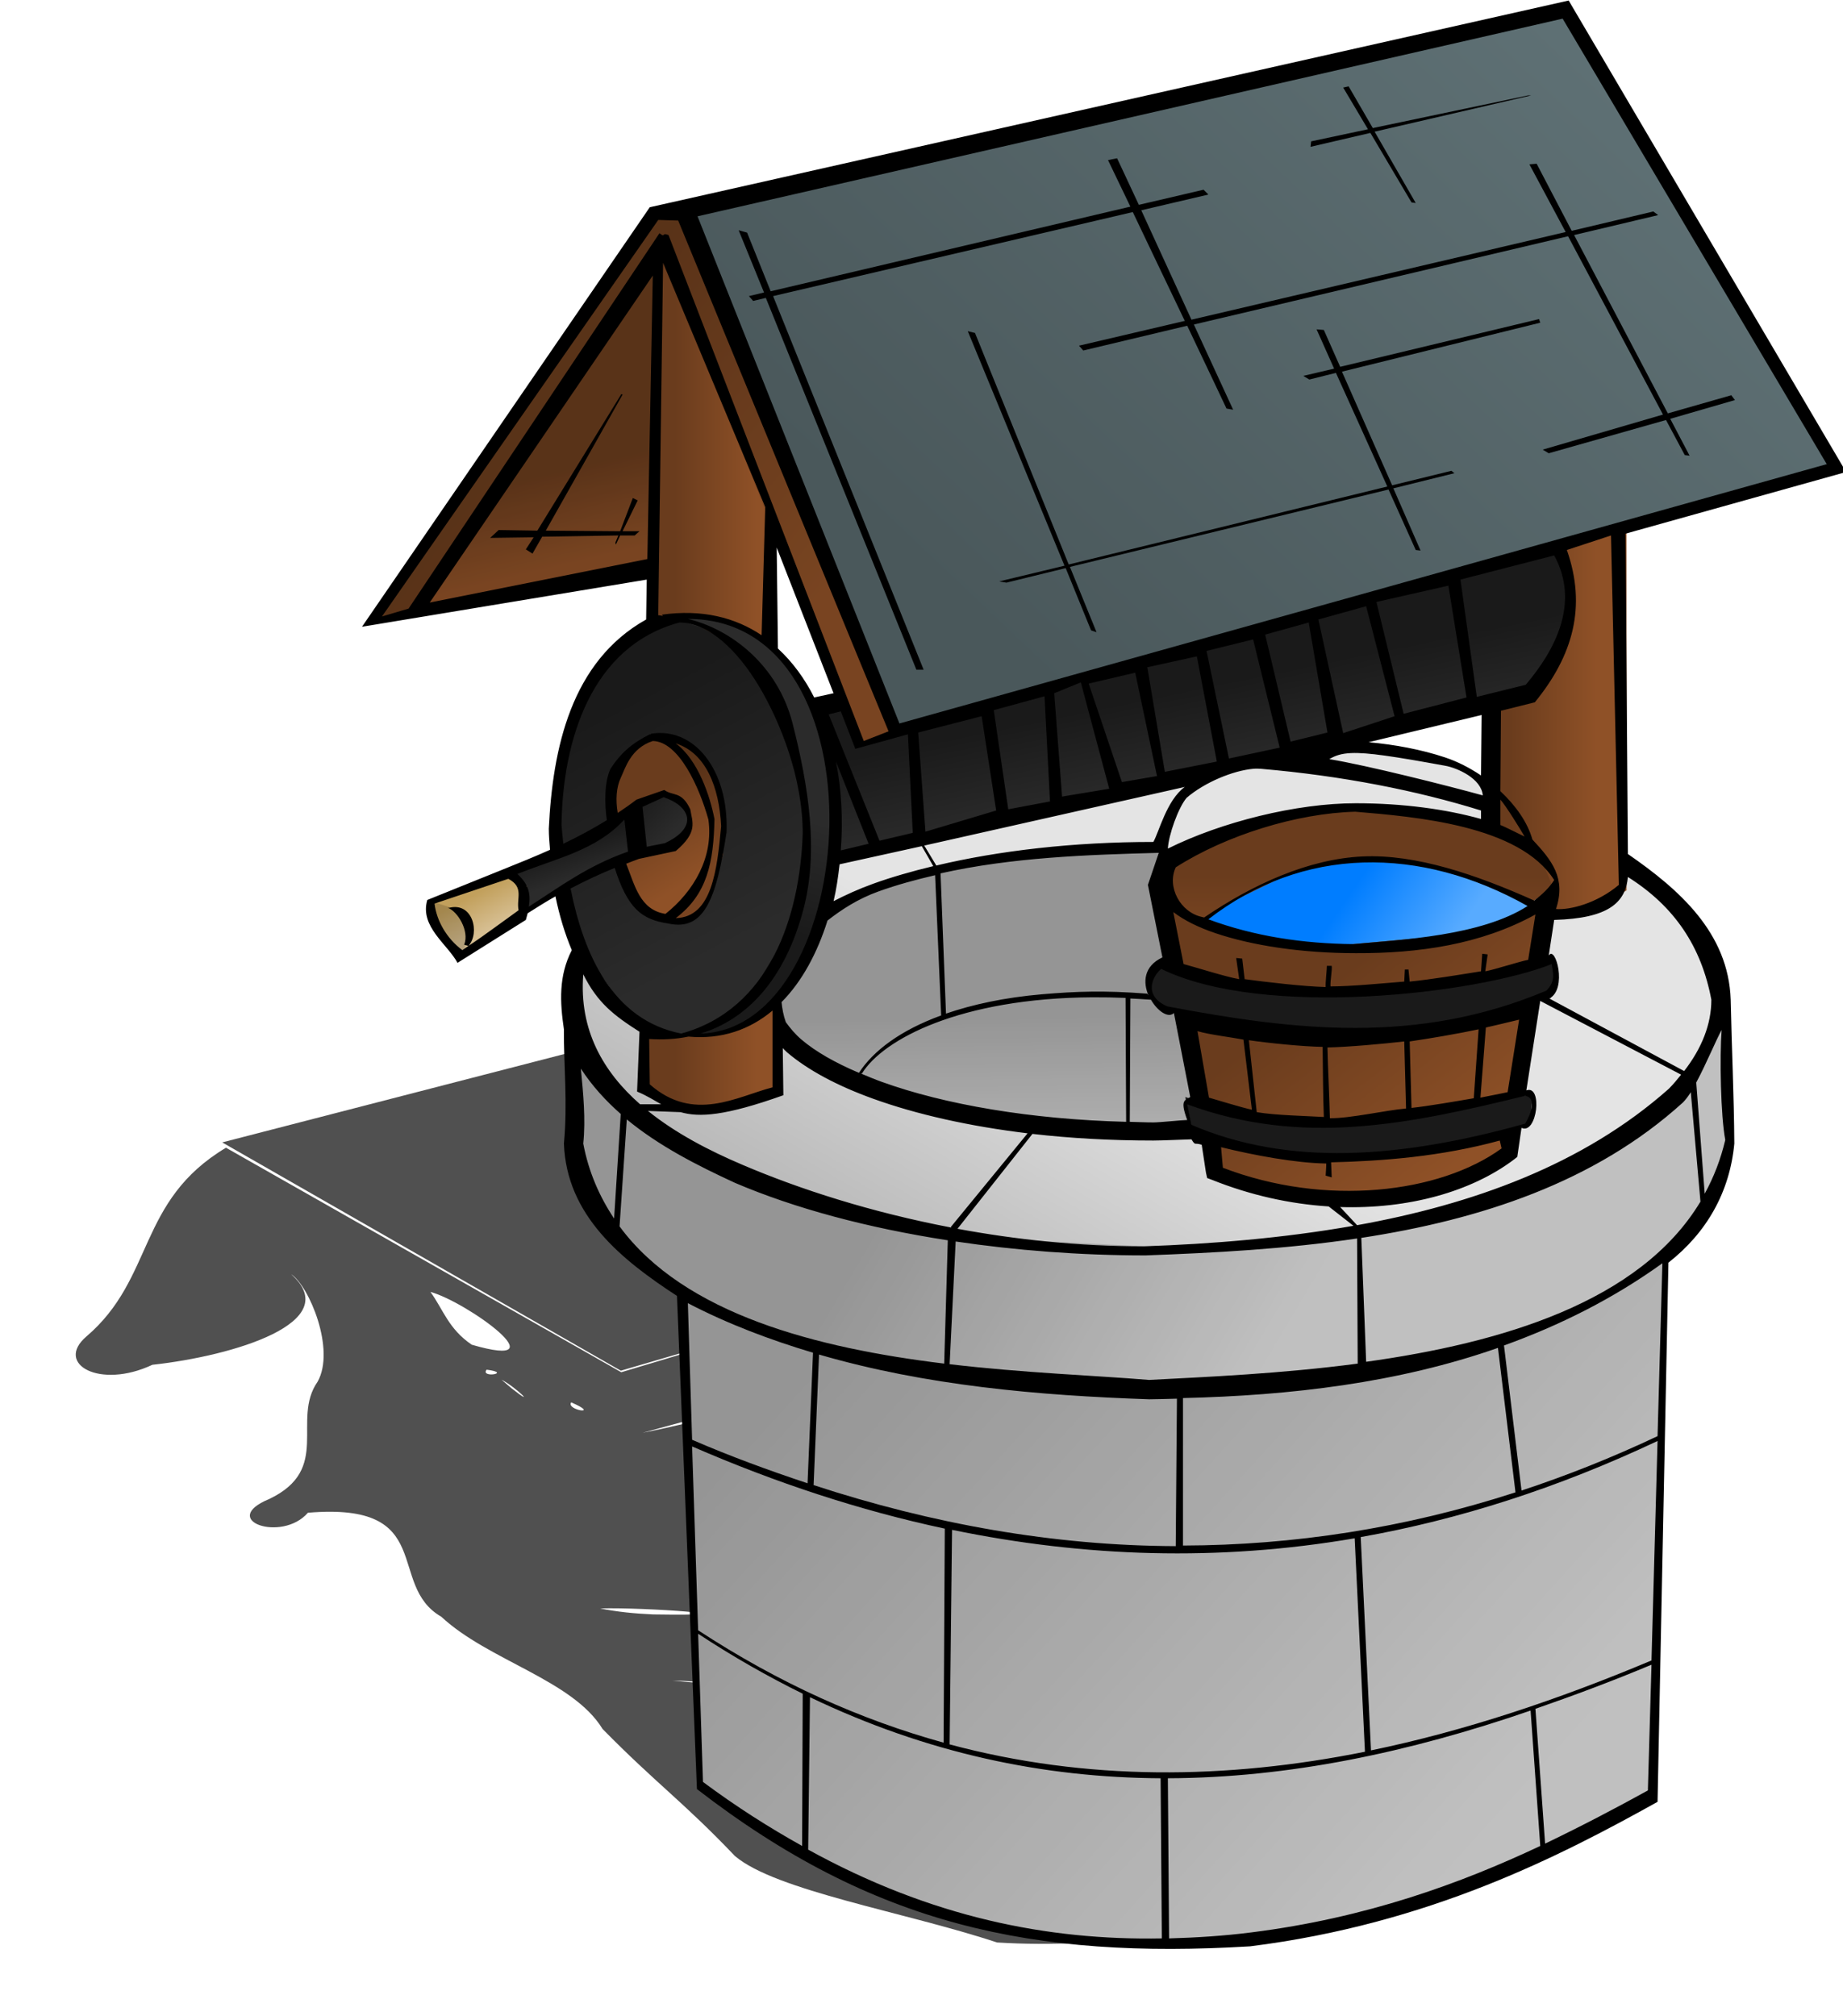 <?xml version="1.0" encoding="UTF-8" standalone="no"?>
<!-- Created with Inkscape (http://www.inkscape.org/) -->

<svg
   width="25.246mm"
   height="27.615mm"
   viewBox="0 0 25.246 27.615"
   version="1.1"
   id="svg5"
   sodipodi:docname="drawing.svg"
   inkscape:version="1.2.2 (732a01da63, 2022-12-09)"
   inkscape:dataloss="true"
   xmlns:inkscape="http://www.inkscape.org/namespaces/inkscape"
   xmlns:sodipodi="http://sodipodi.sourceforge.net/DTD/sodipodi-0.dtd"
   xmlns:xlink="http://www.w3.org/1999/xlink"
   xmlns="http://www.w3.org/2000/svg"
   xmlns:svg="http://www.w3.org/2000/svg">
  <sodipodi:namedview
     id="namedview7"
     pagecolor="#ffffff"
     bordercolor="#000000"
     borderopacity="0.25"
     inkscape:showpageshadow="2"
     inkscape:pageopacity="0.0"
     inkscape:pagecheckerboard="0"
     inkscape:deskcolor="#d1d1d1"
     inkscape:document-units="mm"
     showgrid="false"
     inkscape:zoom="0.71624579"
     inkscape:cx="179.40769"
     inkscape:cy="349.74028"
     inkscape:window-width="1920"
     inkscape:window-height="991"
     inkscape:window-x="-9"
     inkscape:window-y="-9"
     inkscape:window-maximized="1"
     inkscape:current-layer="layer1" />
  <defs
     id="defs2">
    <linearGradient
       id="linearGradient3415">
      <stop
         id="stop3417"
         style="stop-color:#1a1a1a"
         offset="0" />
      <stop
         id="stop3419"
         style="stop-color:#2b2b2b"
         offset="1" />
    </linearGradient>
    <linearGradient
       id="linearGradient2320">
      <stop
         id="stop2322"
         style="stop-color:#6a3c1d"
         offset="0" />
      <stop
         id="stop2324"
         style="stop-color:#8f5127"
         offset="1" />
    </linearGradient>
    <linearGradient
       id="linearGradient2338">
      <stop
         id="stop2340"
         style="stop-color:#b1b1b1"
         offset="0" />
      <stop
         id="stop2342"
         style="stop-color:#e4e4e4"
         offset="1" />
    </linearGradient>
    <linearGradient
       id="linearGradient2369"
       y2="114.79"
       xlink:href="#linearGradient2338"
       gradientUnits="userSpaceOnUse"
       x2="81.459"
       y1="86.414"
       x1="50.27"
       inkscape:collect="always" />
    <linearGradient
       id="linearGradient2374"
       y2="89.717"
       xlink:href="#linearGradient2338"
       gradientUnits="userSpaceOnUse"
       x2="71.062"
       y1="78.954"
       x1="52.96"
       inkscape:collect="always" />
    <linearGradient
       id="linearGradient2378"
       y2="68.19"
       xlink:href="#linearGradient2338"
       gradientUnits="userSpaceOnUse"
       x2="58.22"
       y1="84.824"
       x1="48.557"
       inkscape:collect="always" />
    <linearGradient
       id="linearGradient2382"
       y2="80.482"
       xlink:href="#linearGradient2338"
       gradientUnits="userSpaceOnUse"
       x2="60.911"
       y1="70.698"
       x1="60.788"
       inkscape:collect="always" />
    <linearGradient
       id="linearGradient2969"
       y2="77.975"
       xlink:href="#linearGradient2320"
       gradientUnits="userSpaceOnUse"
       x2="81.948"
       y1="68.924"
       x1="74.976"
       inkscape:collect="always" />
    <linearGradient
       id="linearGradient3179"
       y2="70.919"
       xlink:href="#linearGradient2320"
       gradientUnits="userSpaceOnUse"
       x2="76.454"
       y1="63.395"
       x1="76.454"
       inkscape:collect="always" />
    <linearGradient
       id="linearGradient3183"
       y2="67.027"
       gradientUnits="userSpaceOnUse"
       x2="81.038"
       y1="63.784"
       x1="76.281"
       inkscape:collect="always">
      <stop
         id="stop2890"
         style="stop-color:#007dff"
         offset="0" />
      <stop
         id="stop2892"
         style="stop-color:#58abff"
         offset="1" />
    </linearGradient>
    <linearGradient
       id="linearGradient3382"
       y2="53.226"
       xlink:href="#linearGradient2320"
       gradientUnits="userSpaceOnUse"
       x2="45.287"
       y1="53.226"
       x1="41.059"
       inkscape:collect="always" />
    <linearGradient
       id="linearGradient3386"
       y2="55.395"
       xlink:href="#linearGradient2320"
       gradientUnits="userSpaceOnUse"
       x2="88.683"
       y1="55.395"
       x1="84.233"
       inkscape:collect="always" />
    <linearGradient
       id="linearGradient3398"
       y2="19.844"
       gradientUnits="userSpaceOnUse"
       x2="86.903"
       y1="51"
       x1="57.416"
       inkscape:collect="always">
      <stop
         id="stop3394"
         style="stop-color:#4a585b"
         offset="0" />
      <stop
         id="stop3396"
         style="stop-color:#5e7074"
         offset="1" />
    </linearGradient>
    <linearGradient
       id="linearGradient3402"
       y2="47.94"
       xlink:href="#linearGradient2320"
       gradientUnits="userSpaceOnUse"
       x2="49.293"
       y1="37.481"
       x1="35.162"
       inkscape:collect="always" />
    <linearGradient
       id="linearGradient3408"
       y2="46.494"
       xlink:href="#linearGradient2320"
       gradientUnits="userSpaceOnUse"
       x2="38.834"
       y1="41.82"
       x1="37.721"
       inkscape:collect="always" />
    <linearGradient
       id="linearGradient3421"
       y2="61.25"
       xlink:href="#linearGradient3415"
       gradientUnits="userSpaceOnUse"
       x2="55.625"
       y1="56.375"
       x1="54.625"
       inkscape:collect="always" />
    <linearGradient
       id="linearGradient3425"
       y2="66.371"
       xlink:href="#linearGradient3415"
       gradientUnits="userSpaceOnUse"
       x2="45.255"
       y1="54.129"
       x1="38.802"
       inkscape:collect="always" />
    <linearGradient
       id="linearGradient3429"
       y2="60.781"
       xlink:href="#linearGradient3415"
       gradientUnits="userSpaceOnUse"
       x2="49.144"
       y1="66.482"
       x1="47.509"
       inkscape:collect="always" />
    <linearGradient
       id="linearGradient3433"
       y2="63.653"
       xlink:href="#linearGradient3415"
       gradientUnits="userSpaceOnUse"
       x2="35.355"
       y1="62.018"
       x1="34.781"
       inkscape:collect="always" />
    <linearGradient
       id="linearGradient3437"
       y2="63.322"
       xlink:href="#linearGradient2320"
       gradientUnits="userSpaceOnUse"
       x2="42.338"
       y1="59.168"
       x1="39.819"
       inkscape:collect="always" />
    <linearGradient
       id="linearGradient3441"
       y2="66.194"
       gradientUnits="userSpaceOnUse"
       x2="31.245"
       y1="64.515"
       x1="30.361"
       inkscape:collect="always">
      <stop
         id="stop3195"
         style="stop-color:#c2a05c"
         offset="0" />
      <stop
         id="stop3197"
         style="stop-color:#d6be91"
         offset="1" />
    </linearGradient>
    <linearGradient
       id="linearGradient3449"
       y2="61.112"
       xlink:href="#linearGradient3415"
       gradientUnits="userSpaceOnUse"
       x2="40.924"
       y1="59.278"
       x1="39.112"
       inkscape:collect="always" />
    <filter
       id="filter3570"
       inkscape:collect="always"
       x="-0.049"
       y="-0.075"
       width="1.098"
       height="1.149">
      <feGaussianBlur
         id="feGaussianBlur3572"
         stdDeviation="1.628"
         inkscape:collect="always" />
    </filter>
  </defs>
  <g
     inkscape:label="Layer 1"
     inkscape:groupmode="layer"
     id="g85"
     transform="translate(-1.633,-4.796)">
    <g
       inkscape:label="nicubunu-RPG-map-symbols-Wishing-Well.svg"
       transform="scale(0.265)"
       id="g83">
      <g
         id="layer2"
         inkscape:label="colors"
         inkscape:export-filename="well.svg"
         inkscape:export-xdpi="96"
         inkscape:export-ydpi="96">
        <path
           id="path3451"
           sodipodi:nodetypes="cccccccccccccccccccccccccccccccccccccccccccccccccccccccccccccccc"
           style="fill:#000000;fill-opacity:0.685;fill-rule:evenodd;filter:url(#filter3570)"
           d="m 59.828,66.261 c -14.06,3.633 -28.119,7.265 -42.179,10.897 6.868,3.934 13.737,7.868 20.605,11.802 10.093,-2.945 20.138,-5.925 30.262,-8.847 -10.061,2.99 -20.219,5.908 -30.239,8.927 L 17.844,77.433 c -4.599,2.75 -3.678,6.744 -7.223,9.765 -1.641,1.417 0.701,2.737 3.418,1.457 4.193,-0.458 9.975,-2.196 7.172,-4.683 0.932,0.611 2.303,3.895 1.369,5.556 -1.381,1.988 0.75,4.511 -2.499,6.065 -2.654,1.097 0.646,2.271 1.998,0.711 6.708,-0.57 4.027,3.726 6.895,5.376 2.421,2.26 6.792,3.27 8.334,5.8 2.737,2.79 4.178,3.77 6.843,6.57 2.118,1.8 8.776,2.89 13.551,4.47 11.647,0.71 18.049,-4.03 26.262,-7.73 2.946,-1.04 7.186,-2.51 5.326,-4.65 -2.786,-3.93 0.353,-4.81 -2.368,-8.756 3.611,-3.223 -0.605,-7.679 -7.339,-9.519 -4.562,-2.215 -4.289,-5.46 -7.125,-8.067 -3.613,-1.302 4.853,-1.316 5.745,-2.423 4.661,-2.042 -3.559,-4.105 -6.361,-5.622 -4.015,-1.825 -7.978,-3.678 -12.014,-5.492 z M 28.413,84.888 c 1.883,0.511 6.833,4.097 2.133,2.728 -1.205,-0.82 -1.469,-1.814 -2.133,-2.728 z m 41.713,-3.931 c 0.946,0.116 -0.518,0.528 0,0 z m 0.535,1.335 c 0.488,0.534 -1.23,0.686 0,0 z m -0.722,1.565 c 0.037,3.161 -7.925,2.591 -12.173,3.437 -6.361,1.437 -11.869,3.57 -18.384,4.877 10.163,-2.79 20.371,-5.543 30.557,-8.314 z m -38.623,5.051 c 1.366,0.172 -0.352,0.453 0,0 z m 3.603,-0.167 0.621,0.334 z m -2.831,0.685 c 0.774,0.405 1.859,1.503 0.512,0.44 z m 3.6,1.171 c 1.597,0.689 -0.291,0.407 0,0 z m 0.053,2.234 0.229,0.381 z m 49.092,0.009 c -0.729,0.751 -1.369,0.838 0,0 z m -4.628,2.791 c -0.964,0.607 -1.729,0.481 0,0 z m -43.023,5.619 c 2.314,-0.07 8.619,0.4 2.745,0.31 -0.928,-0.04 -1.863,-0.13 -2.745,-0.31 z m 10.988,0.28 c 2.052,-0.28 3.014,0.13 0,0 z m 35.133,-2.322 c -5.84,2.692 -13.782,4.042 -21.683,4.942 7.649,-1.22 15.477,-2.45 21.683,-4.942 z m -42.376,5.772 c 1.721,0.03 2.506,0.26 0,0 z m 8.195,0.16 c 1.433,-0.19 2.399,0.14 0,0 z" />
        <path
           id="path2367"
           sodipodi:nodetypes="cccccccccccccccc"
           style="fill:url(#linearGradient2369);fill-rule:evenodd"
           d="m 42.197,110.26 -0.856,-25.436 5.748,2.569 6.728,1.59 15.533,1.101 10.029,-1.468 5.504,-1.345 7.217,-4.037 v 1.59 L 91.488,111 l -6.605,3.18 c -4.429,2.74 -9.198,3.44 -13.943,4.28 l -10.519,-0.12 -9.785,-2.69 -5.87,-3.43 z" />
        <path
           id="path2372"
           style="fill:url(#linearGradient2374);fill-rule:evenodd"
           d="m 35.715,71.37 2.324,3.18 7.094,4.893 10.029,2.568 11.986,0.612 9.174,-0.856 8.439,-2.202 5.993,-3.18 2.324,-2.079 2.324,-4.526 0.367,7.461 -2.813,5.504 -4.526,2.691 -6.237,2.446 L 68.371,89.717 56.997,89.35 49.413,88.127 44.643,86.292 40.24,84.335 36.815,80.911 35.47,78.22 Z" />
        <path
           id="path2376"
           sodipodi:nodetypes="ccccccccccccccsccc"
           style="fill:url(#linearGradient2378);fill-rule:evenodd"
           d="m 35.837,67.456 v 2.691 l 1.59,4.281 4.892,3.547 10.764,3.547 8.806,1.101 5.137,0.122 8.806,-0.856 5.871,-1.223 7.584,-3.302 4.525,-3.67 1.468,-3.18 -2.813,-6.36 -1.59,-1.223 C 86.745,62.18 85.684,58.933 82.008,57.969 78.43,57.031 73.217,56.129 66.659,58.528 l -16.634,3.914 z" />
        <path
           id="path2380"
           style="fill:url(#linearGradient2382);fill-rule:evenodd"
           d="m 46.478,70.025 2.079,-4.281 3.67,-2.202 6.36,-1.1 7.828,-0.612 -0.123,2.691 2.446,11.864 H 62.99 l -7.583,-0.978 -5.504,-1.713 -3.18,-1.834 z" />
        <path
           id="path2384"
           sodipodi:nodetypes="cccccccccccccccc"
           style="fill:#000000;fill-opacity:0.157;fill-rule:evenodd"
           d="m 42.197,110.26 -0.856,-25.436 5.748,2.569 6.728,1.59 15.533,1.101 10.029,-1.468 5.504,-1.345 7.217,-4.037 v 1.59 L 91.488,111 l -6.605,3.18 c -4.647,2.66 -9.295,3.9 -13.943,4.28 l -10.519,-0.12 -9.785,-2.69 -5.87,-3.43 z" />
        <path
           id="path2386"
           style="fill:#000000;fill-opacity:0.157;fill-rule:evenodd"
           d="m 35.715,71.37 2.324,3.18 7.094,4.893 10.029,2.568 11.986,0.612 9.174,-0.856 8.439,-2.202 5.993,-3.18 2.324,-2.079 2.324,-4.526 0.367,7.461 -2.813,5.504 -4.526,2.691 -6.237,2.446 L 68.371,89.717 56.997,89.35 49.413,88.127 44.643,86.292 40.24,84.335 36.815,80.911 35.47,78.22 Z" />
        <path
           id="path2388"
           style="fill:#000000;fill-opacity:0.157;fill-rule:evenodd"
           d="m 46.478,70.025 2.079,-4.281 3.67,-2.202 6.36,-1.1 7.828,-0.612 -0.123,2.691 2.446,11.864 H 62.99 l -7.583,-0.978 -5.504,-1.713 -3.18,-1.834 z" />
        <path
           id="path2967"
           style="fill:url(#linearGradient2969);fill-rule:evenodd"
           d="m 68.861,78.464 -2.813,-13.943 2.079,1.223 3.791,1.101 3.058,0.122 5.871,-0.244 1.957,-0.612 3.425,-1.468 -1.713,13.21 -2.079,0.856 -6.605,1.712 -4.158,-0.856 z" />
        <path
           id="path3177"
           sodipodi:nodetypes="cccccccccccccc"
           style="fill:url(#linearGradient3179);fill-rule:evenodd"
           d="m 66.681,62.789 4.584,-2.162 3.978,-0.951 3.46,0.173 5.362,1.297 2.421,1.903 0.071,0.856 -2.925,1.998 -2.854,0.692 -5.016,0.519 -6.659,-0.952 -2.595,-1.384 -0.086,-1.124 z" />
        <path
           id="path3181"
           sodipodi:nodetypes="cccccccccccc"
           style="fill:url(#linearGradient3183);fill-rule:evenodd"
           d="m 68.497,65.643 1.384,-0.951 3.027,-1.47 3.027,-0.779 2.768,0.26 1.643,0.259 1.903,0.433 3.2,1.47 c -1.737,1.098 -3.47,2.207 -5.881,1.73 L 74.724,67.027 71.1,66.704 Z" />
        <path
           id="path3376"
           sodipodi:nodetypes="cccccccccccccc"
           style="fill:#1a1a1a;fill-rule:evenodd"
           d="m 66.092,68.045 4.642,1.102 7.396,0.236 4.721,-0.787 3.541,-0.944 0.236,0.865 -0.315,1.181 -3.541,0.944 -5.901,0.865 -7.396,-0.472 -3.068,-0.787 -0.63,-0.393 -0.315,-0.944 z" />
        <path
           id="path3378"
           sodipodi:nodetypes="ccccccccccccccc"
           style="fill:#1a1a1a;fill-rule:evenodd"
           d="m 67.429,74.812 3.069,0.944 3.226,0.315 3.383,-0.079 2.99,-0.393 4.091,-0.866 h 1.181 l -0.079,1.495 -1.495,0.472 -3.619,0.787 -2.282,0.315 H 73.488 L 70.105,77.251 67.823,76.7 Z" />
        <path
           id="path3380"
           sodipodi:nodetypes="cccccccc"
           style="fill:url(#linearGradient3382);fill-rule:evenodd"
           d="m 39.39,74.256 0.89,-43.507 5.898,13.909 0.222,29.82 -1.78,0.446 -2.003,0.445 -2.225,-0.445 z" />
        <path
           id="path3384"
           sodipodi:nodetypes="cccccccccccccc"
           style="fill:url(#linearGradient3386);fill-rule:evenodd"
           d="m 83.009,60.347 0.333,-5.675 1.669,-0.556 1.781,-2.448 0.667,-2.782 -1.112,-2.448 3.894,-0.89 V 64.13 l -1.763,0.985 -2.754,0.128 0.701,-1.302 -0.746,-1.814 -2.225,-1.224 z" />
        <path
           id="path3388"
           style="fill:url(#linearGradient3398);fill-rule:evenodd"
           d="M 52.631,55.674 41.282,28.635 87.348,18.509 101.03,42.432 Z" />
        <path
           id="path3400"
           sodipodi:nodetypes="cccccccc"
           style="fill:url(#linearGradient3402);fill-rule:evenodd"
           d="m 25.37,50.221 14.688,-21.03 h 1.224 L 52.631,55.896 50.517,56.619 40.503,31.305 27.595,49.887 Z" />
        <path
           id="path3406"
           style="fill:url(#linearGradient3408);fill-rule:evenodd"
           d="M 27.818,49.554 40.392,31.194 39.724,47.662 Z" />
        <path
           id="path3410"
           style="fill:#000000;fill-opacity:0.157;fill-rule:evenodd"
           d="M 27.818,49.554 40.392,31.194 39.724,47.662 Z" />
        <path
           id="path3404"
           sodipodi:nodetypes="cccccccc"
           style="fill:#000000;fill-opacity:0.157;fill-rule:evenodd"
           d="m 25.37,50.221 14.688,-21.03 h 1.224 L 52.631,55.896 50.629,56.452 40.503,31.305 27.595,49.887 Z" />
        <path
           id="path3413"
           style="fill:url(#linearGradient3421);fill-rule:evenodd"
           d="m 86.84,46.358 0.367,1.223 0.184,2.691 -2.08,3.547 -35.836,8.623 -0.062,-3.425 -1.162,-4.831 1.346,0.061 0.917,2.446 2.569,-1.04 32.045,-8.806 z" />
        <path
           id="path3423"
           sodipodi:nodetypes="ccccccccccsccscc"
           style="fill:url(#linearGradient3425);fill-rule:evenodd"
           d="m 40.261,50.174 1.458,-0.044 2.696,1.502 2.166,3.315 0.574,2.121 0.751,4.022 -0.353,3.624 -1.856,4.331 -3.005,2.165 -1.415,0.531 c 0,0 -1.546,-0.221 -1.944,-0.398 C 38.935,71.166 35.4,65.775 35.4,65.775 l -0.531,-5.083 c 0,0 0.398,-3.889 0.531,-4.375 0.132,-0.486 1.988,-3.845 1.988,-3.845 z" />
        <path
           id="path3427"
           style="fill:url(#linearGradient3429);fill-rule:evenodd"
           d="m 40.747,49.953 1.547,-0.044 2.077,0.53 1.9,1.282 1.901,2.563 0.884,2.608 0.441,4.242 -0.662,4.464 -1.901,3.27 c 0,0 -1.016,1.414 -1.193,1.547 -0.177,0.133 -1.282,0.619 -1.282,0.619 l -1.149,0.442 -1.812,0.176 c 0,0 0.752,-0.397 1.326,-0.574 0.575,-0.177 2.21,-1.679 2.21,-1.679 l 1.856,-3.094 0.884,-2.652 V 61.311 L 47.42,57.599 46.271,53.931 44.68,51.809 42.957,50.704 41.233,50.174 Z" />
        <path
           id="path3431"
           style="fill:url(#linearGradient3433);fill-rule:evenodd"
           d="m 32.483,63.079 4.331,-1.945 1.768,-1.06 0.751,2.253 c 0,0 -1.503,0.177 -1.945,0.442 -0.442,0.266 -3.138,1.812 -3.138,1.812 l -1.016,0.752 0.044,-1.282 z" />
        <path
           id="path3435"
           style="fill:url(#linearGradient3437);fill-rule:evenodd"
           d="m 38.272,62.814 0.751,1.812 1.37,0.972 1.017,0.221 0.751,-0.31 0.663,-0.839 0.707,-2.387 -0.088,-3.138 -0.84,-1.856 -1.635,-1.06 h -1.016 l -1.37,0.795 -0.663,1.282 -0.221,2.254 1.281,-0.575 0.133,2.342 z" />
        <path
           id="path3439"
           style="fill:url(#linearGradient3441);fill-rule:evenodd"
           d="m 28.505,64.67 3.889,-1.37 1.017,0.618 -0.354,1.547 -3.226,2.122 -1.061,-1.37 z" />
        <path
           id="path3443"
           style="fill:#000000;fill-opacity:0.157;fill-rule:evenodd"
           d="m 28.505,64.714 1.414,0.442 0.221,0.442 0.221,1.149 -0.397,0.751 -1.149,-1.414 -0.354,-0.884 z" />
        <path
           id="path3445"
           style="fill:#000000;fill-opacity:0.157;fill-rule:evenodd"
           d="m 40.703,56.361 1.193,1.635 0.84,1.459 0.221,0.795 -0.133,2.387 -1.635,2.43 -0.53,0.619 1.016,0.044 0.884,-0.707 0.751,-1.812 0.133,-1.988 0.088,-1.37 -0.707,-2.078 -0.751,-0.972 z" />
        <path
           id="path3447"
           style="fill:url(#linearGradient3449);fill-rule:evenodd"
           d="m 39.112,59.632 0.221,2.695 1.281,-0.309 1.017,-0.751 0.221,-0.884 -0.707,-1.105 -1.149,0.044 z" />
      </g>
      <g
         id="layer1"
         inkscape:label="outline">
        <path
           id="path2308"
           style="fill:#000000"
           d="M 87.25,18.125 39.75,28.812 24.875,50.5 39.594,48.062 39.562,50.125 c -3.881,2.175 -4.832,6.664 -5.031,10.813 0,0.372 0.033,0.732 0.063,1.093 -0.816,0.367 -1.637,0.695 -2.469,1.031 l -3.875,1.563 c -0.404,1.37 1.046,2.289 1.562,3.25 l 3.532,-2.219 c 0.034,-0.122 0.066,-0.229 0.094,-0.344 0.48,-0.302 0.955,-0.605 1.437,-0.874 0.202,0.992 0.486,1.928 0.844,2.781 -0.684,1.332 -0.615,2.68 -0.407,4.093 -0.014,1.879 0.2,3.775 0,5.907 0.136,3.726 2.979,6.007 5.844,7.875 l 1.032,25.496 c 9.119,7.05 17.392,8.8 28.593,8.13 9.249,-1.16 16.015,-4.66 21.063,-7.47 l 0.562,-27.875 c 1.979,-1.552 3.172,-3.651 3.406,-6.156 -0.017,-2.483 -0.136,-4.966 -0.187,-7.438 -0.114,-3.467 -2.674,-5.708 -5.313,-7.531 L 90.188,45.688 101.59,42.5 Z M 86.938,19.062 100.59,42.094 52.656,55.5 42.219,29.281 Z m -11.063,3.5 -0.281,0.063 1.281,2.156 -2.937,0.625 -0.032,0.282 3.094,-0.719 2.125,3.593 0.219,0.032 -2.125,-3.688 8.093,-1.875 h -0.156 l -8.031,1.688 z m -11.969,3.719 -0.468,0.094 c 0.102,0.223 0.769,1.593 1.156,2.406 L 46,33.156 44.781,30.125 44.344,30 l 1.312,3.219 -0.781,0.187 0.219,0.25 0.656,-0.156 7.781,19.219 h 0.375 L 46.125,33.406 64.719,29.062 c 0.958,2.016 1.542,3.229 2.687,5.626 l -5.468,1.281 0.218,0.25 5.375,-1.281 c 0.845,1.768 2.031,4.281 2.031,4.281 l 0.344,0.062 c 0,0 -1.177,-2.558 -2.031,-4.406 l 19.344,-4.563 4.906,9.219 -6.219,1.813 0.313,0.187 6.062,-1.719 0.969,1.813 0.25,0.031 -1,-1.906 3.344,-0.969 -0.188,-0.25 -3.281,0.938 -4.844,-9.219 4.344,-1.031 -0.25,-0.188 -4.219,1 -1.812,-3.469 -0.375,0.032 1.875,3.5 -19.344,4.531 c -1.126,-2.438 -1.67,-3.657 -2.594,-5.656 l 3.469,-0.813 -0.25,-0.25 -3.344,0.782 c -0.371,-0.803 -1.03,-2.201 -1.125,-2.407 z m -23.718,3.188 1.031,0.031 10.875,26.406 -1.282,0.5 L 40.719,30.25 c -0.378,-0.156 -0.134,0.162 -0.469,-0.094 l -12.969,19.406 -1.375,0.407 z m 0.25,2.219 5.281,12.624 -0.188,6.626 c -1.366,-0.918 -3.08,-1.354 -5.156,-1.063 l 0.063,0.063 c -0.082,-0.001 -0.171,-0.036 -0.25,-0.032 z M 39.906,32.344 39.625,47 28.375,49.25 Z m 45.813,2.25 -10.281,2.468 -0.844,-1.906 -0.375,-0.031 0.906,2.031 -1.594,0.375 0.313,0.188 1.375,-0.344 2.656,5.875 -16.469,4.031 -4.844,-11.969 -0.374,-0.093 5,12.125 -3.376,0.812 0.376,0.063 3.062,-0.75 1.312,3.219 0.282,0.093 -1.375,-3.375 16.469,-4 1.406,3.125 0.25,0.031 -1.406,-3.218 3.156,-0.782 -0.156,-0.124 -3.063,0.75 -2.594,-5.876 10.25,-2.531 z m -47.438,3.875 -4.343,7.062 -2,-0.031 -0.438,0.406 2.25,-0.031 -0.406,0.625 0.344,0.219 0.5,-0.875 3.937,-0.063 -0.156,0.375 0.031,0.094 0.219,-0.469 h 0.75 l 0.25,-0.219 h -0.875 l 0.781,-1.593 -0.25,-0.125 -0.656,1.718 -3.844,-0.031 3.969,-7.031 z m 51.157,7.312 0.406,18.063 c -1.138,0.957 -2.52,1.305 -3.25,1.25 0.53,-1.595 -0.21,-2.514 -1.219,-3.594 -0.251,-0.889 -0.851,-1.742 -1.656,-2.5 l 0.031,-4.156 1.75,-0.438 c 1.979,-2.422 2.683,-4.949 1.656,-7.875 z m -43.126,0.625 2.938,7.532 -1,0.218 C 47.757,53.177 47.131,52.323 46.375,51.625 Z M 86.5,46.812 c 1.329,2.429 0.084,4.856 -1.469,6.688 L 82.5,54.125 81.656,48.062 Z m -5.469,1.563 0.938,5.781 -3.25,0.844 -1.407,-5.781 z m -4.25,1.063 1.469,5.687 L 75.594,56 74.312,50.125 Z m -35.062,0.656 c 10.32,-0.004 8.97,21.193 0.656,21.437 2.37,-0.721 4.348,-2.756 5.313,-6.406 0.798,-3.01 0.279,-6.351 -0.563,-9.656 -0.773,-2.989 -3.168,-4.837 -5.406,-5.375 z m -0.438,0.187 c 1.534,0 3.031,1.474 4.125,3.313 1.095,1.839 2.25,4.724 2.25,7.594 -0.146,4.308 -1.714,9.096 -6.281,10.343 -3.55,-0.699 -5.042,-4.104 -5.719,-7.5 0.75,-0.389 1.5,-0.747 2.282,-1.062 0.668,2.09 1.393,2.674 2.781,2.875 1.865,0.407 2.481,-1.323 3,-4.719 0.117,-3.246 -1.69,-5.459 -3.907,-5.094 v 0.031 c -0.021,0 -0.041,0.001 -0.062,0 -0.92,0.461 -1.486,0.95 -2.031,1.782 -0.308,0.648 -0.317,1.776 -0.188,2.656 -0.726,0.446 -1.484,0.855 -2.25,1.219 -0.033,-0.329 -0.069,-0.662 -0.093,-0.969 0.059,-4.385 1.536,-9.239 6.093,-10.469 z m 32.531,0 0.969,5.688 -1.906,0.469 -1.313,-5.532 z m -2.874,0.875 1.374,5.594 -2.624,0.562 -1.157,-5.562 z m -2.907,0.875 1.031,5.438 L 66.375,58 65.469,52.594 Z m -3.187,0.844 1.125,5.344 -1.813,0.312 -1.718,-5.093 z m -2.813,0.5 1.469,5.5 -2.438,0.406 -0.406,-5.343 z m -1.875,0.719 0.282,5.437 -2.157,0.407 -0.75,-5.126 z m -10.531,0.781 0.75,1.937 2.719,-0.75 0.25,5.094 -1.719,0.406 L 49,55.031 Z m 33.125,0.187 -0.031,3.126 c -0.576,-0.387 -1.2,-0.715 -1.875,-0.938 -1.206,-0.399 -2.565,-0.658 -3.938,-0.781 z M 56.906,55.125 57.656,60 54,61.094 53.625,55.969 Z m -17,1.281 c 1.352,0.023 2.415,2.407 2.875,4.063 0.274,1.941 -0.752,3.71 -2.219,4.875 -1.323,-0.207 -1.58,-1.465 -2.031,-2.594 0.219,-0.082 0.434,-0.173 0.657,-0.25 l 1.906,-0.406 c 1.173,-0.992 0.85,-1.5 0.75,-2.156 -0.448,-0.965 -0.896,-0.67 -1.344,-1 l -1.438,0.5 c -0.316,0.242 -0.639,0.469 -0.968,0.687 -0.116,-0.662 -0.075,-1.326 0.156,-1.813 0.229,-0.481 0.506,-1.53 1.656,-1.906 z m 1.188,0.125 c 1.552,0.487 2.248,2.261 2.344,4.281 -0.207,2.255 -0.47,4.708 -2.344,4.75 1.635,-1.229 1.957,-2.904 2,-5.124 -0.229,-1.176 -0.839,-3.042 -2,-3.907 z M 76,57.031 c 0.839,-0.036 2.198,0.166 4.875,0.657 0.619,0.113 1.858,0.652 1.937,1.531 -1.743,-0.482 -5.976,-1.555 -7.937,-1.875 0.308,-0.184 0.621,-0.291 1.125,-0.313 z m -26.625,0.438 1.687,4.25 -1.437,0.343 c 0.115,-1.535 0.046,-3.111 -0.25,-4.593 z m 21.563,0.375 c 0.148,-0.014 0.277,-0.008 0.406,0 4.208,0.363 8.045,1.122 11.375,2.156 v 0.438 c -1.79,-0.5 -4.017,-0.813 -6.469,-0.813 -3.073,-0.002 -6.954,0.967 -9.719,2.344 0.037,-0.701 0.538,-2.117 0.969,-2.625 0.939,-0.806 2.399,-1.405 3.438,-1.5 z m -3.532,0.937 c -0.937,0.679 -1.339,2.352 -1.625,2.844 -4.141,0 -7.978,0.45 -11.219,1.219 l -0.624,-1.032 z m -26.937,0.531 c 1.389,0.47 1.809,1.562 0.062,2.376 l -0.937,0.187 -0.219,-2.063 z m 43.25,0.126 c 0.266,0.278 1.09,1.622 1.25,1.906 -0.2,-0.088 -1.029,-0.514 -1.25,-0.594 z m -7.5,0.624 c 3.1,0.262 8.486,0.697 10.281,3.532 -0.263,0.414 -0.626,0.752 -1.031,1.062 -2.968,-1.329 -6.1,-2.41 -8.875,-2.281 -2.788,0.13 -5.653,1.432 -8.188,3.156 -0.04,-0.015 -0.085,-0.015 -0.125,-0.031 -1.112,-0.247 -1.811,-1.552 -1.343,-2.562 2.604,-1.666 6.271,-2.797 9.281,-2.876 z m -37.781,0.407 0.187,1.656 c -2.086,0.729 -3.502,1.81 -5.125,2.844 0.102,-0.625 0.008,-1.141 -0.594,-1.688 2.088,-0.839 4.046,-1.213 5.532,-2.812 z m 15.374,1.375 0.594,1.031 c -1.103,0.267 -2.15,0.566 -3.094,0.906 -0.765,0.276 -1.434,0.582 -2.062,0.907 0.149,-0.623 0.237,-1.255 0.312,-1.907 z m 12.25,0.344 -0.562,1.656 0.75,3.75 c -0.977,0.454 -1.01,1.298 -0.719,1.968 l -0.062,-0.093 c -2.225,-0.173 -3.696,-0.118 -5.438,0.031 -1.947,0.167 -3.601,0.53 -4.969,1 l -0.281,-7.25 c 3.685,-0.826 7.546,-0.962 11.281,-1.062 z m 10.563,0.5 c 2.814,-0.088 5.723,0.686 8.5,2.25 -2.412,1.549 -6.507,1.739 -9,1.968 -2.584,-0.022 -5.11,-0.395 -7.5,-1.281 2.424,-1.882 5.155,-2.849 8,-2.937 z m -22.125,0.656 0.312,7.25 c -2.098,0.767 -3.498,1.815 -4.25,2.968 -1.235,-0.525 -2.238,-1.096 -2.968,-1.718 -0.343,-0.292 -0.595,-0.605 -0.813,-0.906 -0.124,-0.35 -0.185,-0.694 -0.219,-1.032 1.065,-1.073 1.851,-2.552 2.376,-4.218 0.722,-0.565 1.576,-1.123 2.624,-1.5 0.958,-0.347 1.947,-0.612 2.938,-0.844 z m 35.812,0.094 c 2.403,1.514 3.795,3.587 4.313,6.343 0,1.268 -0.49,2.504 -1.406,3.688 L 86.25,69.719 C 87.201,69.227 86.565,66.932 86.219,67.5 L 86.5,65.656 c 2.822,-0.079 3.686,-0.898 3.812,-2.218 z m -57.874,0.093 c 0.835,0.439 0.404,1.01 0.531,1.625 -2.159,1.568 -2.224,1.603 -2.594,1.844 -0.093,0.061 -0.13,0.095 -0.313,0.219 -0.824,-0.612 -1.338,-1.54 -1.437,-2.407 z M 30.375,67 c 0.608,-0.666 0.23,-2.286 -1,-1.969 h -0.063 c 0.491,0.169 1.132,1.189 0.844,1.907 z m 36.437,-1.75 c 0.567,0.43 1.29,0.791 2.188,1.094 1.888,0.637 4.44,1.031 7.25,1.031 3.22,0.012 6.45,-0.437 9.281,-2 l -0.375,2.344 c -0.467,0.091 -1.751,0.511 -2.218,0.593 l 0.124,-0.874 -0.281,-0.032 -0.062,0.906 c -1.154,0.185 -2.542,0.417 -3.688,0.532 l -0.062,-0.625 h -0.188 l -0.031,0.625 c -1.122,0.09 -2.713,0.247 -3.812,0.25 -0.022,-0.279 0.099,-0.888 0.062,-1.063 h -0.25 c 0.013,0.062 -0.082,0.902 -0.062,1.094 C 73.525,69.096 71.621,68.87 70.5,68.719 l -0.125,-1.063 -0.313,-0.031 0.157,1.094 c -0.718,-0.126 -2.181,-0.596 -2.875,-0.781 z m 19.563,2.688 c 0.034,0.383 0.251,0.854 -0.281,1.374 -6.681,2.818 -13.052,2.052 -19.594,0.813 -1.275,-0.555 -0.747,-1.585 -0.312,-1.937 5.34,2.606 16.392,1.265 20.187,-0.25 z m -50.063,0.531 c 0.734,1.469 1.571,2.117 2.907,2.969 l -0.125,3.093 c 0.509,0.21 0.875,0.45 1.25,0.657 H 39.25 c -1.9,-1.669 -3.166,-3.837 -2.938,-6.719 z m 26.313,1.187 c 0.553,-0.003 1.129,0.007 1.719,0.032 l 0.031,6.406 C 59.441,75.968 54.998,75.202 51.75,74.031 51.369,73.894 51.004,73.74 50.656,73.594 h 0.063 c 1.098,-1.775 5.094,-3.892 11.906,-3.938 z m 1.969,0.063 c 0.349,0.017 0.7,0.035 1.062,0.062 0.341,0.59 0.898,0.977 1.188,0.688 l 0.844,4.343 C 67.436,75 67.131,74.912 67.531,76 c -0.332,0.008 -1.411,0.125 -1.75,0.125 -0.412,0 -0.812,-0.022 -1.219,-0.031 z m 21.187,0.125 7.281,3.812 C 92.866,73.895 92.67,74.14 92.438,74.375 87.979,78.34 82.23,80.371 76.312,81.438 L 75.438,80.5 c 3.509,0.111 6.771,-0.781 9,-2.469 l 0.156,-0.125 0.031,-0.218 0.187,-1.282 c 0.808,0.378 1.11,-2.247 0.25,-1.937 z m -39.687,0.5 v 3.968 c -1.839,0.475 -4.074,1.846 -6.344,-0.156 l -0.031,-2.344 c 0.697,0.046 1.371,0.011 2.031,-0.124 1.715,0.159 3.169,-0.361 4.344,-1.344 z m 38.594,0.468 -0.594,3.75 c -0.329,0.066 -1.086,0.222 -1.406,0.282 l 0.281,-3.625 c 0.414,-0.095 1.303,-0.303 1.719,-0.407 z m -2.094,0.5 -0.25,3.563 c -0.984,0.169 -2.297,0.397 -3.219,0.5 l -0.094,-3.437 c 1.046,-0.15 2.502,-0.402 3.563,-0.626 z m 12.562,0.032 c -0.105,1.417 -0.05,4.42 0.188,5.687 -0.239,1.017 -0.598,1.93 -1.063,2.781 l -0.437,-5.75 c 0.516,-0.961 1.037,-2.226 1.312,-2.718 z m -27.094,0.062 c 0.618,0.184 1.744,0.314 2.376,0.438 l 0.437,3.625 c -0.554,-0.121 -1.651,-0.461 -2.219,-0.625 z m 2.657,0.469 c 1.017,0.147 2.766,0.328 3.812,0.344 0.016,1.084 0.018,2.542 0.063,3.625 -0.918,-0.054 -2.544,-0.089 -3.469,-0.25 z m 8.031,0.063 0.094,3.468 c -1.053,0.089 -2.924,0.521 -3.938,0.5 -0.022,-1.083 -0.101,-2.573 -0.125,-3.656 1.051,-0.022 2.896,-0.187 3.969,-0.312 z m -32.125,0.343 c 0.074,0.072 0.14,0.152 0.219,0.219 1.09,0.928 2.599,1.732 4.468,2.406 2.228,0.803 4.951,1.418 7.969,1.782 l -3.969,4.843 0.032,0.031 c -4.106,-0.784 -7.793,-1.959 -10.813,-3.25 -1.73,-0.735 -3.449,-1.633 -4.875,-2.781 l 1.688,0.063 c 0.965,0.279 2.302,0.2 5.312,-0.875 z m -10.437,1.063 c 0.583,0.895 1.281,1.657 2.062,2.344 l -0.344,5.406 c -0.748,-1.125 -1.315,-2.396 -1.594,-3.875 0.131,-1.263 -10e-4,-2.589 -0.124,-3.875 z m 57.374,1.218 0.5,5.657 C 90.927,85.429 83.738,87.53 76.781,88.5 l -0.25,-6.406 c 6.108,-0.934 12.051,-2.847 16.625,-7 0.122,-0.124 0.268,-0.307 0.406,-0.532 z M 85,74.75 c 0.605,0.096 0.308,0.926 0,1.438 -6.517,1.822 -12.267,2.204 -17.25,0.062 L 67.531,75.188 C 73.46,77.379 78.975,76.225 85,74.75 Z m -46.438,1.219 c 1.656,1.369 3.641,2.381 5.594,3.281 3.092,1.321 6.844,2.327 11,2.969 l -0.187,6.375 C 48.407,87.796 41.535,86.048 38.188,81.5 Z m 20.969,0.75 c 1.975,0.227 4.07,0.343 6.25,0.343 0.442,0 1.536,-0.051 1.969,-0.062 0.223,0.357 0.131,0.149 0.531,0.281 l 0.219,1.438 0.062,0.281 0.25,0.094 c 1.994,0.799 4.042,1.248 6.032,1.375 l 1.281,1 c -3.642,0.643 -7.344,0.941 -10.844,1.062 -3.389,0 -6.614,-0.349 -9.625,-0.906 z m 24.157,0.343 0.093,0.407 c -3.192,2.321 -9.103,3.035 -14.406,1 l -0.094,-1.063 c 1.69,0.416 3.825,0.817 5.438,0.844 0.005,0.088 -0.031,0.625 -0.031,0.625 L 75,78.969 c 0,0 -0.03,-0.754 -0.031,-0.781 2.712,-0.066 5.693,-0.3 8.719,-1.126 z m -7.376,5.063 0.032,6.469 c -3.955,0.524 -7.811,0.688 -10.782,0.844 -2.782,-0.23 -6.48,-0.361 -10.312,-0.813 l 0.312,-6.344 c 3.081,0.455 6.371,0.719 9.813,0.719 3.534,-0.129 7.26,-0.327 10.937,-0.875 z m 15.782,1.281 -0.25,8.938 c -2.342,1.107 -4.687,2.038 -7.032,2.812 l -0.906,-7.5 c 2.875,-1.036 5.638,-2.413 8.188,-4.25 z m -50.375,2.063 c 2.083,1.084 4.256,1.9 6.469,2.562 l -0.282,6.75 c -2.001,-0.666 -3.998,-1.395 -5.968,-2.25 z M 83.594,87.781 84.5,95.25 C 78.75,97.113 73.006,97.983 67.312,98 v -7.625 c 5.556,-0.13 11.116,-0.783 16.282,-2.594 z M 48.5,88.125 c 5.511,1.604 11.32,2.117 17.062,2.313 0.48,-0.002 0.958,-0.022 1.438,-0.032 l -0.062,7.625 C 60.612,98.008 54.349,96.883 48.219,94.875 Z m 43.344,4.469 -0.313,11.346 c -4.824,2.03 -9.665,3.65 -14.5,4.65 L 76.5,97.562 c 5.068,-0.898 10.186,-2.534 15.344,-4.968 z m -49.906,0.281 c 4.318,1.878 8.675,3.315 13.062,4.25 l -0.062,11.065 c -4.262,-1.18 -8.492,-3.06 -12.688,-5.81 z m 13.437,4.313 c 6.857,1.416 13.784,1.642 20.813,0.437 l 0.531,11.035 C 69.538,110.1 62.35,110.18 55.25,108.28 Z M 42.25,102.56 c 1.805,1.19 3.606,2.21 5.406,3.1 l -0.031,7.87 c -1.685,-0.94 -3.393,-2.02 -5.125,-3.31 z m 49.281,1.6 -0.187,6.5 c -1.593,0.88 -3.377,1.82 -5.313,2.75 l -0.5,-6.97 c 1.99,-0.69 3.998,-1.44 6,-2.28 z m -43.5,1.68 c 6.049,2.9 12.082,4.16 18.125,4.19 l 0.063,8.28 c -5.89,0.11 -11.929,-1.09 -18.281,-4.59 z m 37.25,0.69 0.5,7 c -4.094,1.93 -8.975,3.72 -14.937,4.47 -1.411,0.18 -2.825,0.27 -4.25,0.31 l -0.063,-8.28 c 6.223,-0.02 12.457,-1.33 18.75,-3.5 z" />
      </g>
    </g>
  </g>
</svg>
